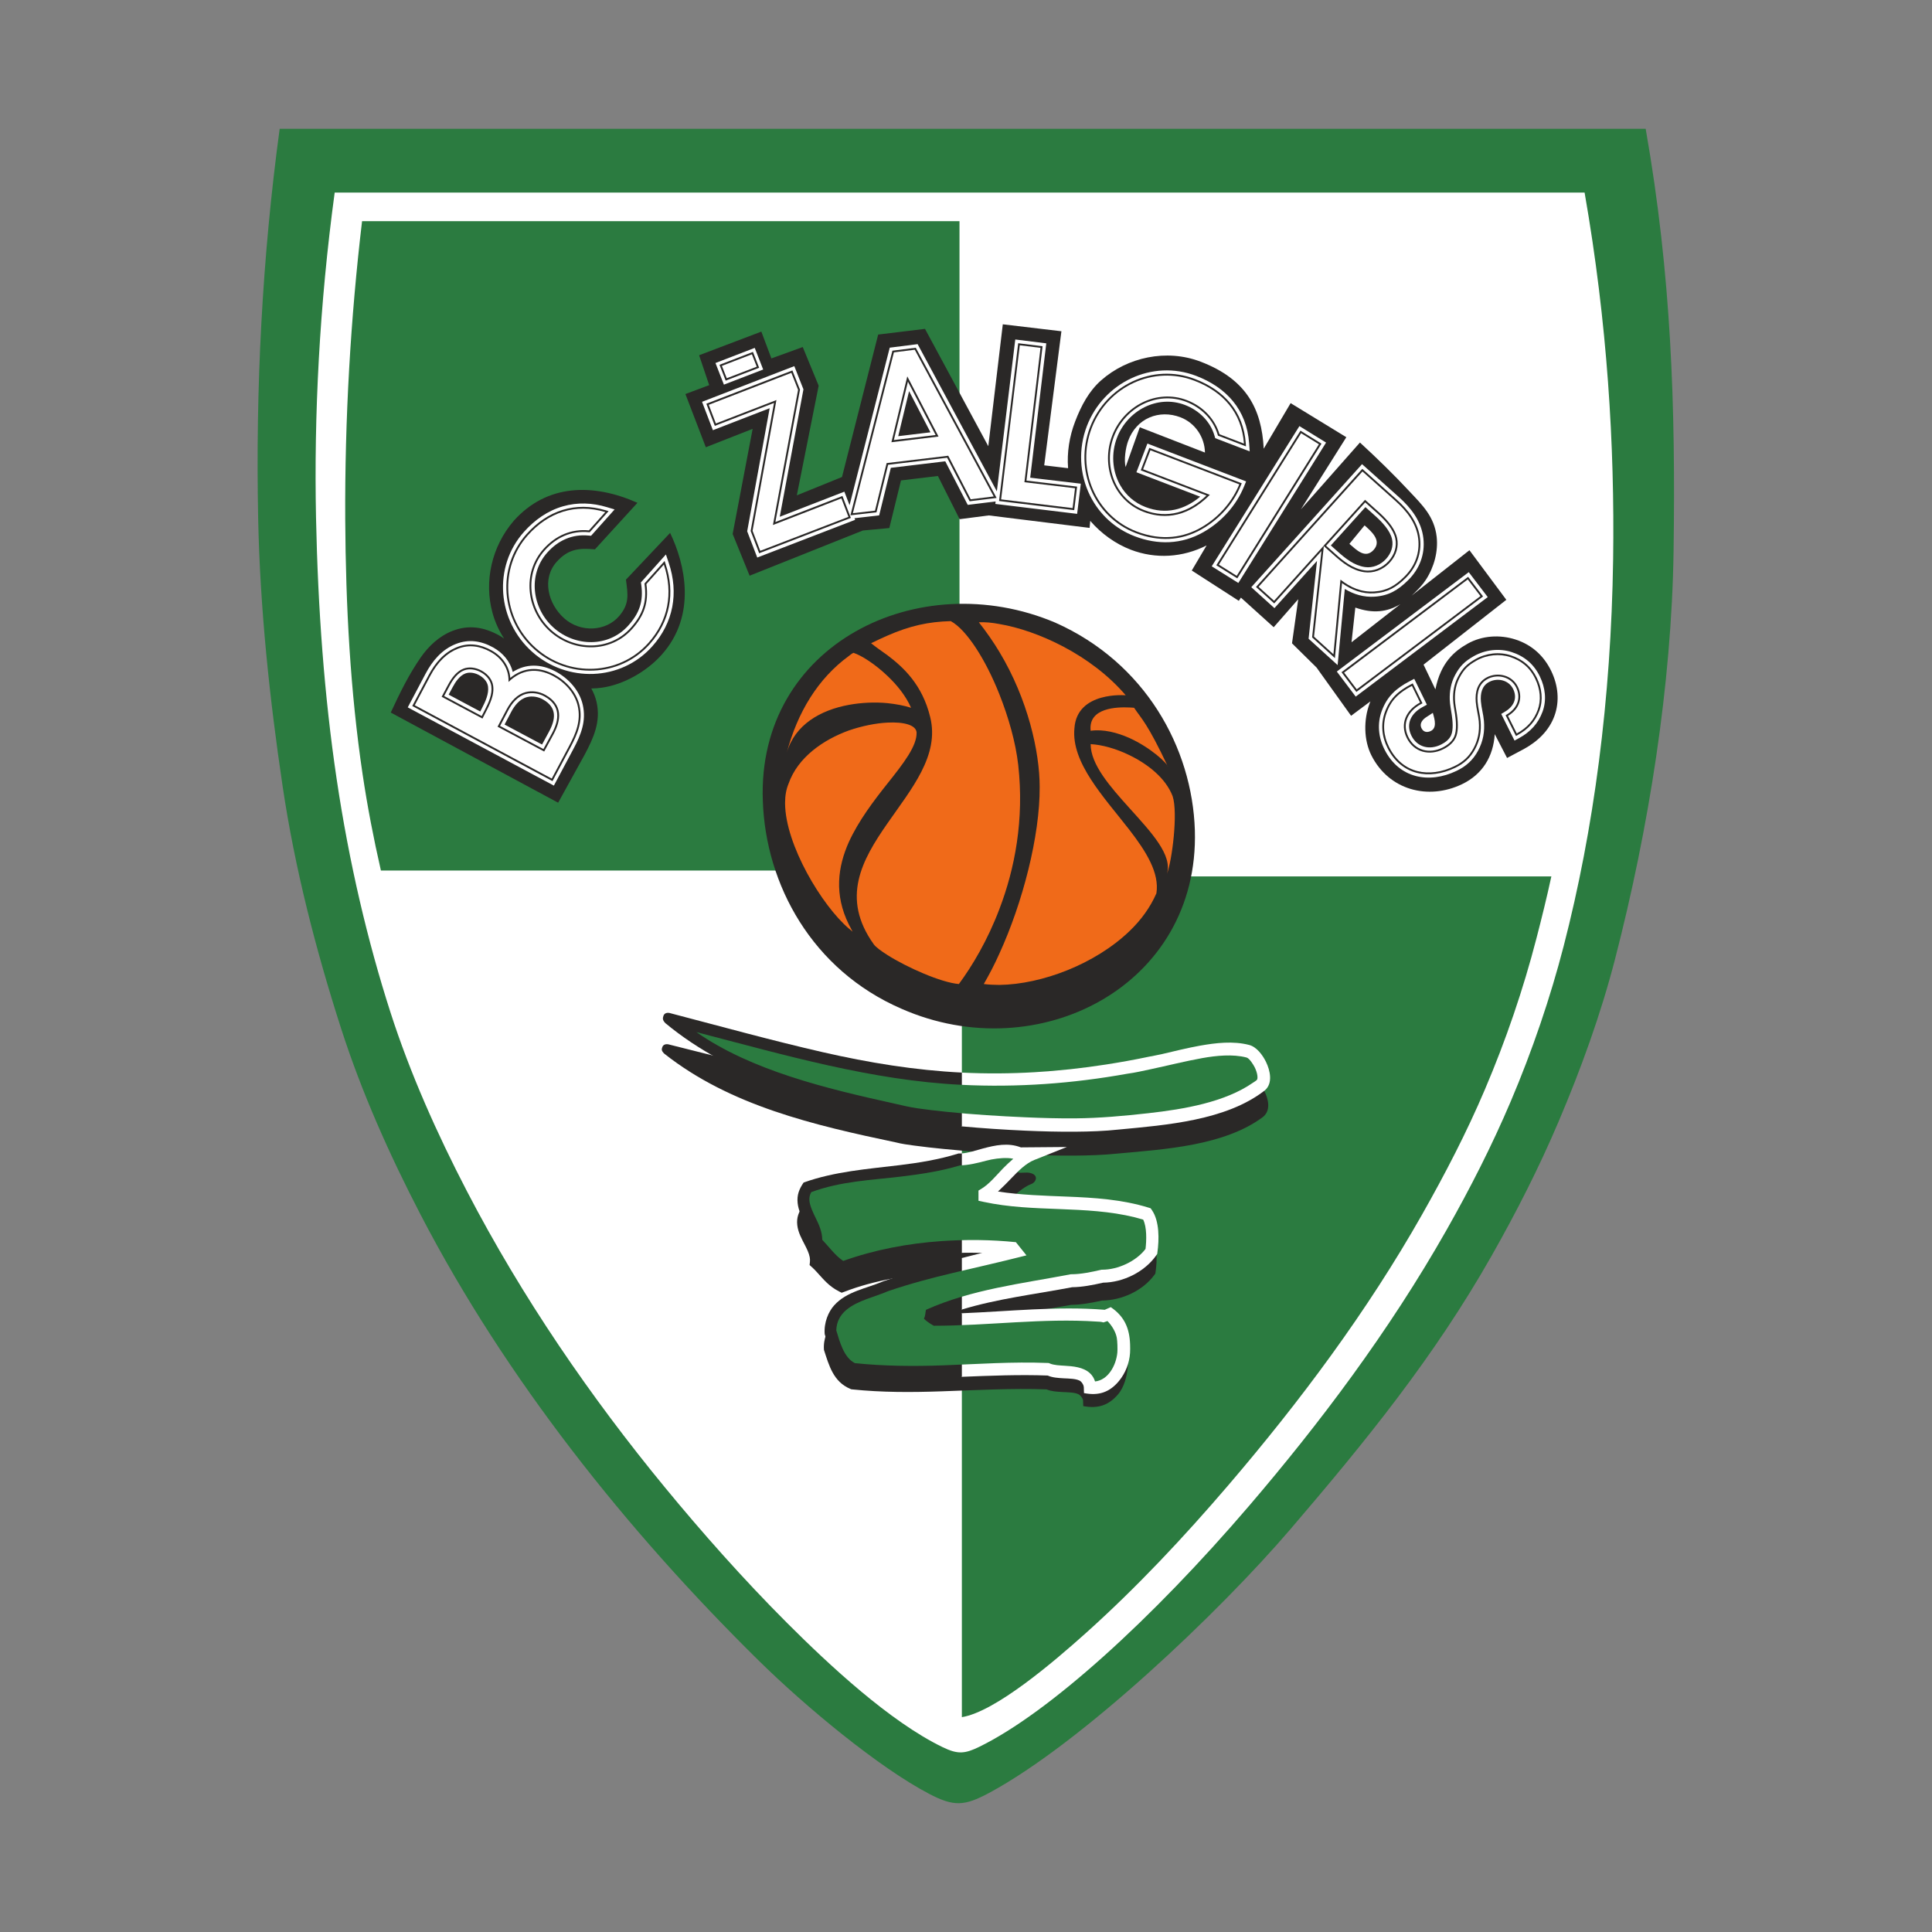 <svg width="150" height="150" viewBox="0 0 150 150" fill="none" xmlns="http://www.w3.org/2000/svg">
<rect x="0" y="0" width="150" height="150" fill="#808080" stroke="none"/>
<path fill-rule="evenodd" clip-rule="evenodd" d="M21.714 10H127.77C129.765 21.36 130.095 31.525 129.936 42.78C129.788 53.184 128 64.374 125.393 74.458C124.281 78.764 122.74 83.012 120.997 87.105C119.483 90.668 117.727 94.114 115.819 97.48C111.358 105.35 106.062 111.865 100.185 118.729C94.674 125.166 83.951 135.356 76.784 139.207C74.87 140.234 74.045 140.27 72.147 139.277C68.233 137.231 62.546 132.517 58.847 128.87C48.629 118.798 39.267 107.029 32.679 94.353C30.257 89.693 28.087 84.839 26.478 79.837C24.512 73.721 22.888 67.406 21.944 61.053C20.922 54.183 20.187 47.212 20.044 40.271C19.837 30.158 20.355 20.007 21.714 10Z" fill="#2B7B40"/>
<path fill-rule="evenodd" clip-rule="evenodd" d="M25.985 14.953H123.028C124.795 25.064 125.368 34.552 125.243 43.413C125.086 54.324 123.735 64.433 121.404 73.449C120.371 77.449 118.971 81.569 117.287 85.527C115.827 88.959 114.151 92.247 112.312 95.492C107.822 103.413 102.371 110.617 96.979 116.913C89.448 125.708 81.449 132.97 76.048 135.614C74.898 136.176 74.359 136.217 73.183 135.648C69.102 133.674 64.387 129.284 61.122 126.019C57.691 122.589 54.449 118.916 51.633 115.493C45.854 108.473 40.538 100.732 36.257 92.494C33.935 88.027 31.836 83.326 30.317 78.602C28.544 73.09 27.104 66.99 26.134 60.46C25.182 54.068 24.682 47.261 24.536 40.188C24.372 32.265 24.799 23.686 25.985 14.953Z" fill="white"/>
<path fill-rule="evenodd" clip-rule="evenodd" d="M28.111 17.171C27.222 24.671 26.762 32.52 26.804 40.341C26.841 47.028 27.198 53.694 28.151 60.104C28.524 62.609 29.005 65.107 29.574 67.589H74.495V17.171H28.111ZM74.679 133.319C77.259 132.906 81.772 129.064 84.329 126.77C88.255 123.246 91.913 119.345 95.343 115.339C100.949 108.792 106.154 101.807 110.408 94.3C112.196 91.145 113.872 87.917 115.291 84.579C116.908 80.782 118.259 76.84 119.292 72.844C119.703 71.255 120.1 69.655 120.447 68.045H74.679V133.319Z" fill="#2B7B40"/>
<path fill-rule="evenodd" clip-rule="evenodd" d="M92.769 64.467C93.127 76.546 80.601 82.981 70.003 78.325C63.035 75.31 59.45 68.673 59.226 62.194C58.755 50.025 71.347 43.861 81.924 48.338C88.914 51.442 92.567 58.056 92.769 64.467Z" fill="#2A2827"/>
<path fill-rule="evenodd" clip-rule="evenodd" d="M65.901 50.933C63.517 52.672 61.92 55.291 61.088 58.429C61.718 56.261 63.697 55.133 65.901 54.726C66.89 54.546 67.925 54.5 68.892 54.591C69.543 54.659 70.173 54.772 70.736 54.953C70.331 54.026 69.634 53.168 68.892 52.469C67.947 51.566 66.89 50.888 66.261 50.685C66.125 50.752 66.013 50.843 65.901 50.933ZM87.692 64.435C88.997 66.127 90.03 67.776 89.783 69.357C89.311 70.44 88.593 71.434 87.692 72.292C85.038 74.843 80.901 76.424 77.594 76.469C77.168 76.469 76.763 76.446 76.38 76.4C76.785 75.701 77.213 74.889 77.594 74.031C79.394 70.102 80.744 64.909 80.72 61.094C80.72 58.362 79.799 54.275 77.594 50.617C77.122 49.827 76.583 49.06 75.998 48.314C76.47 48.291 77.01 48.337 77.594 48.45C80.541 48.947 84.724 50.843 87.4 53.982C87.4 53.982 83.621 53.643 83.419 56.533C83.15 59.219 85.713 61.884 87.692 64.435ZM87.692 62.741C89.378 64.615 91.066 66.399 90.593 67.867C90.998 66.85 91.47 63.103 91.043 61.816C90.504 60.416 89.131 59.332 87.692 58.632C86.635 58.113 85.533 57.82 84.678 57.774C84.678 59.355 86.185 61.07 87.692 62.741ZM87.692 54.929C87.872 54.929 88.007 54.953 88.052 54.953C88.637 55.833 89.064 56.103 90.683 59.535C90.639 59.264 89.334 58.045 87.692 57.3C86.725 56.871 85.669 56.601 84.678 56.736C84.476 54.929 86.749 54.884 87.692 54.929ZM77.596 53.913C78.293 55.675 78.855 57.616 79.056 59.4C79.529 63.645 78.786 67.46 77.594 70.576C76.672 73.014 75.48 75.001 74.447 76.4C73.074 76.288 70.42 75.114 68.892 74.143C68.397 73.827 67.992 73.533 67.834 73.308C65.271 69.718 66.914 66.783 68.892 63.938C70.758 61.251 72.962 58.654 72.22 55.675C71.613 53.168 70.151 51.814 68.892 50.865C68.419 50.527 67.992 50.234 67.632 49.94C68.082 49.714 68.487 49.533 68.892 49.352C70.646 48.585 72.085 48.269 73.817 48.224C75.032 48.879 76.516 51.181 77.596 53.913ZM71.163 56.849C71.208 57.909 70.151 59.264 68.892 60.845C67.834 62.176 66.665 63.713 65.901 65.383C65.046 67.302 64.753 69.447 65.901 71.772C65.99 71.953 66.103 72.134 66.193 72.337C66.103 72.246 66.013 72.179 65.901 72.088C63.831 70.328 60.976 65.609 60.953 62.38L60.953 62.335C60.953 61.771 61.043 61.274 61.223 60.845C61.942 58.791 63.922 57.435 65.901 56.714C66.957 56.352 68.014 56.148 68.892 56.103C70.173 56.035 71.096 56.285 71.163 56.849Z" fill="#F06A19"/>
<path fill-rule="evenodd" clip-rule="evenodd" d="M86.784 89.561C85.665 89.678 84.523 89.713 83.396 89.721C82.096 89.73 80.793 89.698 79.493 89.643C77.417 89.555 75.334 89.409 73.266 89.205C72.494 89.129 71.721 89.044 70.953 88.939C70.507 88.878 70.001 88.812 69.568 88.698C63.205 87.36 56.711 85.858 51.579 81.811C51.324 81.57 51.373 81.451 51.419 81.307C51.484 81.098 51.704 81.013 52.013 81.113C55.814 82.061 59.97 83.151 63.8 83.986C67.378 84.765 70.949 85.292 74.62 85.464C78.382 85.642 82.105 85.412 85.812 84.862C86.868 84.705 87.968 84.519 89.011 84.308C89.392 84.232 89.772 84.175 90.151 84.09C91.122 83.873 92.091 83.642 93.07 83.475C94.305 83.263 95.67 83.112 96.897 83.419C97.484 83.561 97.896 84.18 98.147 84.672C98.469 85.3 98.703 86.204 98.052 86.725L98.044 86.731L98.036 86.737C95.045 88.951 90.449 89.23 86.784 89.561ZM79.175 91.054L79.796 91.038C80.678 91.129 80.501 91.748 80.083 91.922C79.426 92.168 78.83 92.742 78.351 93.22C78.01 93.558 77.774 93.93 77.396 94.261C79.155 94.52 81 94.572 82.766 94.637C84.888 94.717 86.98 94.849 89.021 95.45L89.193 95.5L89.294 95.641C89.883 96.451 89.856 97.817 89.717 98.765L89.701 98.882L89.629 98.98C88.729 100.206 87.122 100.955 85.56 100.975C84.791 101.142 83.943 101.304 83.155 101.311C80.014 101.882 76.653 102.263 73.618 103.297C77.607 103.2 81.69 102.702 85.686 103.009L86.156 102.814C87.227 103.509 87.523 104.245 87.567 105.424C87.575 105.64 87.577 105.859 87.564 106.06C87.513 106.806 87.291 107.697 86.792 108.273C86.062 109.117 85.239 109.383 84.103 109.17L84.089 108.738C84.085 108.595 83.944 108.411 83.828 108.311C83.57 108.089 82.839 108.096 82.507 108.078C82.05 108.052 81.61 108.026 81.259 107.872C78.571 107.776 75.769 107.931 73.084 108.023C70.758 108.103 68.492 108.111 66.174 107.873L66.093 107.864L66.02 107.833C64.694 107.277 64.364 106.007 63.972 104.807C63.901 103.939 64.271 103.144 64.7 102.686C65.687 101.635 67.182 101.441 68.479 100.906L68.498 100.869L68.52 100.89C71.013 100.083 73.602 99.399 76.173 98.8C75.142 98.771 74.11 98.734 73.084 98.801C70.516 98.968 67.848 99.407 65.565 100.29L65.345 100.367L65.139 100.263C64.355 99.86 63.966 99.363 63.402 98.746C63.287 98.621 63.17 98.499 63.042 98.385L62.857 98.218L62.883 97.976C62.896 97.855 62.889 97.733 62.868 97.613C62.809 97.291 62.648 96.97 62.5 96.679C62.242 96.178 61.963 95.681 61.9 95.117C61.832 94.514 62.019 94.081 62.364 93.596C64.785 92.774 67.252 92.6 69.781 92.308C71.272 92.135 72.809 91.894 74.249 91.471L74.323 91.449H74.401C75.003 91.449 75.628 91.23 76.206 91.082C77.205 90.829 78.185 90.691 79.175 91.054Z" fill="#2A2827"/>
<path fill-rule="evenodd" clip-rule="evenodd" d="M86.87 87.697C85.751 87.819 84.609 87.856 83.483 87.865C82.182 87.875 80.879 87.841 79.579 87.783C77.932 87.71 76.281 87.599 74.636 87.448V83.273L74.705 83.277C78.468 83.462 82.192 83.222 85.899 82.644C86.954 82.479 88.054 82.284 89.097 82.063C89.478 81.983 89.858 81.924 90.238 81.834C91.208 81.606 92.177 81.365 93.156 81.188C94.392 80.967 95.757 80.808 96.983 81.13C97.57 81.279 98.039 81.928 98.291 82.445C98.613 83.104 98.847 84.113 98.196 84.66L98.188 84.666L98.18 84.672C95.188 86.996 90.535 87.35 86.87 87.697ZM79.261 89.083L82.828 89.053L80.313 90.055C79.656 90.313 79.061 90.915 78.58 91.417C78.24 91.772 77.86 92.162 77.483 92.51C79.241 92.781 81.086 92.835 82.852 92.905C84.975 92.988 87.123 93.126 89.166 93.758L89.336 93.811L89.438 93.959C90.026 94.808 90 96.243 89.861 97.237L89.845 97.36L89.772 97.463C88.873 98.75 87.209 99.566 85.647 99.586C84.878 99.762 84.029 99.932 83.241 99.939C80.418 100.478 77.418 100.831 74.636 101.685V97.683C75.177 97.542 75.718 97.406 76.259 97.273C75.718 97.258 75.177 97.257 74.636 97.268V89.553C75.192 89.52 75.761 89.315 76.293 89.174C77.29 88.907 78.271 88.702 79.261 89.083ZM74.636 101.963C78.327 101.817 82.087 101.395 85.772 101.692L86.242 101.487C87.313 102.217 87.695 103.14 87.74 104.377C87.748 104.604 87.75 104.833 87.736 105.045C87.686 105.828 87.379 106.611 86.879 107.217C86.148 108.103 85.296 108.382 84.16 108.159L84.147 107.705C84.143 107.555 84.03 107.362 83.913 107.257C83.656 107.024 82.925 107.031 82.593 107.012C82.136 106.985 81.697 106.957 81.345 106.796C79.144 106.713 76.864 106.808 74.636 106.897V101.963Z" fill="white"/>
<path fill-rule="evenodd" clip-rule="evenodd" d="M74.679 83.275V87.452C74.236 87.413 73.794 87.37 73.354 87.323C72.581 87.243 71.807 87.155 71.038 87.044C70.593 86.981 70.088 86.912 69.654 86.792C63.291 85.386 56.797 83.69 51.665 79.442C51.411 79.189 51.46 79.034 51.505 78.883C51.571 78.663 51.79 78.574 52.099 78.679C55.9 79.674 60.057 80.818 63.886 81.693C67.456 82.509 71.018 83.093 74.679 83.275ZM74.679 89.551V97.267C74.175 97.278 73.672 97.3 73.17 97.334C70.602 97.511 68.011 97.976 65.594 98.869L65.374 98.949L65.168 98.839C64.383 98.417 63.995 97.865 63.43 97.217C63.316 97.085 63.198 96.957 63.073 96.838L62.886 96.663L62.912 96.408C62.925 96.281 62.918 96.154 62.896 96.028C62.838 95.691 62.678 95.353 62.528 95.048C62.271 94.522 61.992 94 61.929 93.408C61.861 92.775 62.047 92.321 62.393 91.811C64.814 90.949 67.339 90.765 69.867 90.459C71.358 90.278 72.895 90.025 74.335 89.581L74.41 89.558H74.488C74.552 89.558 74.615 89.555 74.679 89.551ZM74.679 97.671V101.672C74.351 101.773 74.026 101.879 73.704 101.994C74.028 101.986 74.354 101.975 74.679 101.962V106.895C74.173 106.916 73.67 106.937 73.172 106.954C70.845 107.038 68.549 107.047 66.231 106.797L66.151 106.788L66.078 106.756C64.751 106.172 64.421 104.838 64.029 103.579C63.958 102.668 64.329 101.834 64.759 101.353C65.745 100.25 67.269 100.046 68.566 99.483L68.586 99.475L68.606 99.468C70.59 98.794 72.633 98.202 74.679 97.671Z" fill="#2A2827"/>
<path fill-rule="evenodd" clip-rule="evenodd" d="M97.593 83.83C97.641 83.769 97.632 83.6 97.625 83.531C97.6 83.308 97.515 83.071 97.417 82.87C97.325 82.68 97.004 82.161 96.781 82.105C95.715 81.825 94.411 81.959 93.341 82.151C91.989 82.394 90.656 82.735 89.311 83.02C88.727 83.144 88.14 83.282 87.547 83.36C83.277 84.128 78.991 84.44 74.654 84.226C67.682 83.882 61.026 81.94 54.064 80.132C58.337 83.111 64.126 84.508 69.382 85.669C69.99 85.805 70.597 85.958 71.215 86.047C71.97 86.155 72.73 86.242 73.488 86.321C75.536 86.534 77.57 86.656 79.626 86.747C80.907 86.804 82.192 86.838 83.475 86.829C85.374 86.813 87.261 86.64 89.147 86.43C91.975 86.115 95.112 85.566 97.278 84.063C97.36 84.006 97.536 83.907 97.593 83.83ZM74.539 90.479C73.061 90.927 71.522 91.159 69.991 91.344C67.719 91.62 65.3 91.699 62.985 92.557C62.87 92.768 62.818 92.987 62.844 93.24C62.89 93.669 63.154 94.207 63.343 94.591C63.607 95.127 63.835 95.661 63.84 96.255C64.35 96.79 64.851 97.491 65.467 97.898C67.912 97.025 70.516 96.535 73.1 96.358C75.03 96.226 76.947 96.247 78.873 96.442L79.694 97.466C75.33 98.579 72.465 99.052 68.959 100.242C68.416 100.476 67.845 100.651 67.292 100.858C66.122 101.296 64.966 101.911 64.929 103.294C65.194 104.16 65.513 105.401 66.371 105.833C68.609 106.069 70.973 106.086 73.221 106.005C75.96 105.906 78.584 105.712 81.331 105.821L81.427 105.825L81.514 105.863C81.828 105.996 82.316 106.014 82.655 106.035C83.312 106.074 84.096 106.139 84.609 106.603C84.813 106.788 84.944 107.01 85.02 107.256C86.034 107.149 86.655 106.013 86.75 105.017C86.775 104.762 86.755 104.116 86.707 103.862C86.62 103.395 86.324 102.915 85.985 102.567L85.672 102.673C85.478 102.614 85.344 102.618 85.177 102.608C80.952 102.325 76.722 102.931 72.501 102.931C72.246 102.791 71.982 102.621 71.733 102.385C71.862 102.125 71.838 101.913 71.892 101.694C75.444 100.1 79.32 99.665 83.093 98.941L83.141 98.932H83.191C83.926 98.932 84.755 98.757 85.47 98.592L85.528 98.579H85.586C86.787 98.579 88.203 97.936 88.938 96.968C89.016 96.315 89.05 95.284 88.756 94.691C88.57 94.637 88.297 94.558 88.109 94.511C84.268 93.565 80.25 94.151 76.377 93.315L75.969 93.228V92.435L76.217 92.284C76.82 91.915 77.369 91.241 77.86 90.729C78.108 90.471 78.395 90.209 78.671 89.967C78.536 89.936 78.397 89.919 78.255 89.913C77.712 89.89 77.083 89.978 76.56 90.118C75.9 90.293 75.227 90.464 74.539 90.479Z" fill="#2B7B40"/>
<path fill-rule="evenodd" clip-rule="evenodd" d="M104.529 33.945L101.004 39.543L105.586 34.357C106.934 35.6 108.179 36.805 109.495 38.218C110.401 39.189 111.364 40.097 111.543 41.681C111.667 42.806 111.351 44.01 110.715 44.998C110.466 45.385 110.149 45.712 109.835 46.021C109.756 46.099 109.676 46.174 109.597 46.245L114.088 42.719L116.951 46.569L110.524 51.602L111.444 53.523C111.86 51.433 112.929 50.551 113.943 49.977C115.066 49.342 116.451 49.255 117.68 49.657C118.935 50.067 119.87 50.916 120.443 52.109C120.969 53.203 121.107 54.439 120.683 55.592C120.261 56.739 119.377 57.571 118.312 58.156L117.009 58.849L116.052 57C115.943 58.734 115.099 60.123 113.507 60.886C110.885 62.142 107.844 61.35 106.481 58.659C105.873 57.459 105.864 55.88 106.338 54.611C106.358 54.558 106.378 54.507 106.399 54.455L104.898 55.573L102.218 51.829L102.218 51.828L100.311 49.947L100.794 46.523L98.89 48.697L96.345 46.399L96.181 46.648L92.529 44.295L93.68 42.347C91.827 43.286 89.731 43.423 87.791 42.679C86.607 42.225 85.498 41.429 84.647 40.441L84.596 40.986L76.766 40.017L74.505 40.31L72.818 36.956L69.953 37.3L69.046 40.997L66.993 41.188L58.2 44.697L56.883 41.458L58.435 33.297L54.8 34.724L53.215 30.593L55.062 29.903L54.279 27.581L59.111 25.746L59.891 27.828L62.324 26.943L63.561 29.946L61.866 38.458L65.373 37.034L68.181 25.975L71.817 25.533L76.731 34.643L77.857 25.179L82.408 25.719L81.073 36.129L82.926 36.35C82.829 35.133 83.027 33.887 83.472 32.729C83.948 31.486 84.545 30.364 85.499 29.523C87.525 27.739 90.557 27.062 93.221 28.082C96.748 29.433 97.957 31.725 98.115 34.837L100.204 31.3L104.529 33.945ZM91.654 32.4C90.007 31.768 88.22 32.46 87.582 34.254C87.391 34.79 87.255 35.699 87.392 36.263L88.492 33.173L93.552 35.136C93.533 33.942 92.784 32.833 91.654 32.4ZM39.889 40.435C42.465 37.55 46.072 37.512 49.491 39.038L46.191 42.652C44.972 42.538 44.115 42.618 43.22 43.62C42.049 44.93 42.543 46.879 43.803 48.005C45.072 49.139 47.061 49.035 48.089 47.81C48.868 46.883 48.759 46.19 48.598 45.005L52.027 41.375C53.176 43.758 54.13 47.749 51.371 50.835C50.191 52.155 48.394 53.155 46.749 53.389C46.468 53.43 46.187 53.45 45.907 53.453C46.092 53.783 46.232 54.133 46.316 54.499C46.662 56.022 46.088 57.287 45.381 58.614L43.334 62.322L30.338 55.322C31.083 53.715 31.747 52.375 32.652 51.062C33.273 50.163 34.104 49.385 35.122 48.985C36.396 48.486 37.571 48.682 38.753 49.333C38.885 49.406 39.013 49.488 39.137 49.578C38.733 48.952 38.428 48.278 38.237 47.579C37.575 45.159 38.158 42.444 39.889 40.435ZM111.245 55.345L110.74 55.675C110.517 55.821 110.15 56.135 110.378 56.564C110.567 56.918 110.925 56.862 111.157 56.714C111.642 56.403 111.277 55.541 111.245 55.345ZM108.727 46.904C107.693 47.53 106.583 47.651 105.227 47.172L104.932 49.866L108.727 46.904ZM105.946 40.791L104.767 42.224C105.313 42.69 105.998 43.418 106.651 42.692C107.312 41.956 106.446 41.24 105.946 40.791Z" fill="#2A2827"/>
<path fill-rule="evenodd" clip-rule="evenodd" d="M102.956 34.362L96.145 45.261L94.079 43.968L100.886 33.082L102.956 34.362ZM58.597 27.01L59.253 28.69L56.204 29.864L55.549 28.184L58.597 27.01ZM59.756 31.695L55.349 33.4L54.507 31.197L61.669 28.427L62.379 30.228L60.54 40.122L65.557 38.173L65.959 39.225L69.079 26.993L71.244 26.719L77.395 38.148L78.825 26.358L81.233 26.657L79.984 37.087L83.914 37.554L83.628 39.896L77.277 39.124L77.3 38.933L75.135 39.198L73.39 35.816L69.164 36.322L68.257 40.016L66.345 40.233L66.394 40.36L58.793 43.288L58.011 41.249L59.756 31.695ZM72.24 33.564L70.581 30.365L69.737 33.865L72.24 33.564ZM93.182 38.563L88.231 36.665L89.084 34.438L96.748 37.376L96.592 37.757C95.978 39.261 94.835 40.517 93.425 41.318C91.741 42.276 89.89 42.322 88.098 41.635C86.581 41.054 85.36 39.94 84.635 38.487C83.797 36.803 83.713 34.834 84.385 33.079C85.681 29.699 89.453 27.873 92.871 29.184C95.237 30.09 96.795 31.829 96.982 34.413L97.026 35.044L94.349 34.019L94.293 33.826C93.967 32.707 93.08 31.855 92.005 31.443C89.85 30.617 87.527 31.883 86.725 33.976C86.268 35.166 86.335 36.533 86.96 37.651C87.402 38.444 88.088 39.04 88.937 39.366C90.515 39.971 91.956 39.59 93.182 38.563ZM40.687 41.288C41.506 40.371 42.517 39.654 43.707 39.311C44.834 38.986 45.991 39.036 47.109 39.371L47.717 39.553L45.89 41.597L45.688 41.579C44.418 41.459 43.331 41.959 42.491 42.901C40.955 44.62 41.312 47.244 42.983 48.736C44.656 50.23 47.251 50.283 48.786 48.563C49.647 47.6 49.965 46.694 49.788 45.403L49.762 45.219L51.702 43.048L51.923 43.707C52.704 46.037 52.287 48.34 50.641 50.183C48.202 52.913 44.014 53.017 41.314 50.605C38.611 48.19 38.244 44.021 40.687 41.288ZM39.808 52.173C40.835 51.517 41.982 51.532 43.11 52.12C44.117 52.647 44.989 53.588 45.245 54.717C45.535 55.989 45.105 57.049 44.516 58.154L43.002 60.995L31.659 54.92L33.045 52.3C33.575 51.299 34.316 50.42 35.394 49.998C36.394 49.605 37.355 49.753 38.28 50.263C39.038 50.68 39.608 51.348 39.808 52.173ZM34.833 53.932L37.288 55.241L37.422 54.981C37.678 54.485 37.966 53.877 37.891 53.304C37.839 52.908 37.529 52.598 37.191 52.414C36.877 52.244 36.481 52.16 36.137 52.286C35.692 52.449 35.359 52.944 35.147 53.345L34.833 53.932ZM42.086 57.805L42.614 56.83C43.153 55.837 43.259 54.931 42.165 54.31C41.789 54.097 41.331 54.016 40.91 54.125C40.344 54.272 39.943 54.787 39.684 55.283L39.174 56.254L42.086 57.805ZM109.801 52.703L110.783 54.714L110.444 54.898C109.584 55.362 109.123 56.173 109.578 57.109C110.025 58.029 111.003 58.252 111.887 57.806C112.206 57.646 112.516 57.419 112.665 57.084C112.851 56.668 112.78 55.934 112.713 55.491C112.657 55.104 112.575 54.726 112.559 54.333C112.536 53.673 112.653 53.02 112.963 52.432C113.342 51.714 113.722 51.343 114.426 50.944C115.31 50.444 116.406 50.314 117.375 50.631C118.377 50.959 119.103 51.58 119.56 52.532C119.971 53.387 120.096 54.352 119.764 55.254C119.424 56.178 118.813 56.826 117.955 57.298L117.588 57.499L116.555 55.43L116.874 55.237C117.521 54.846 117.827 54.218 117.485 53.502C117.155 52.813 116.292 52.599 115.633 52.939C115.041 53.243 114.929 53.847 114.977 54.46C115.017 54.968 115.169 55.46 115.212 55.971C115.282 56.802 115.153 57.547 114.756 58.285C114.365 59.012 113.826 59.496 113.084 59.851C110.938 60.88 108.622 60.421 107.499 58.202C107.015 57.246 106.91 56.184 107.288 55.173C107.706 54.058 108.399 53.438 109.433 52.897L109.801 52.703ZM102.252 43.549L98.948 47.215L97.15 45.59L105.749 36.037L108.604 38.588C109.564 39.445 110.363 40.48 110.511 41.796C110.651 43.047 110.206 44.184 109.313 45.061C108.544 45.818 107.826 46.249 106.728 46.325C105.888 46.382 105.112 46.148 104.41 45.726L103.853 51.637L101.599 49.59L102.252 43.549ZM106.012 39.372L103.325 42.349L103.827 42.795C104.44 43.348 105.128 43.902 105.971 44.026C106.594 44.118 107.208 43.847 107.623 43.385C108.001 42.964 108.198 42.426 108.078 41.862C107.937 41.199 107.314 40.544 106.826 40.102L106.012 39.372ZM115.508 46.358L105.258 54.085L103.79 52.139L114.033 44.422L115.508 46.358Z" fill="white"/>
<path fill-rule="evenodd" clip-rule="evenodd" d="M102.6 34.445L96.064 44.904L94.436 43.886L100.97 33.437L102.6 34.445ZM58.459 27.322L58.94 28.552L56.342 29.553L55.862 28.323L58.459 27.322ZM60.094 31.286L55.498 33.064L54.841 31.346L61.522 28.761L62.111 30.254L60.199 40.532L65.408 38.509L66.059 40.212L58.941 42.953L58.28 41.224L60.094 31.286ZM73.537 35.538L68.954 36.086L68.049 39.778L66.027 40.008L69.287 27.227L71.1 26.998L77.378 38.661L75.283 38.918L73.537 35.538ZM72.643 33.776L70.491 29.63L69.398 34.166L72.643 33.776ZM79.695 37.313L83.626 37.781L83.402 39.608L77.566 38.898L79.052 26.648L80.945 26.883L79.695 37.313ZM93.671 38.472L88.566 36.515L89.233 34.773L96.409 37.523L96.352 37.659C95.759 39.109 94.657 40.32 93.297 41.093C91.673 42.016 89.922 42.057 88.191 41.393C84.907 40.135 83.38 36.427 84.628 33.172C85.874 29.919 89.493 28.166 92.778 29.425C95.05 30.296 96.543 31.948 96.723 34.432L96.738 34.657L94.562 33.822L94.542 33.755C94.194 32.556 93.249 31.642 92.098 31.2C89.807 30.322 87.336 31.658 86.483 33.883C85.631 36.107 86.551 38.729 88.844 39.608C90.66 40.304 92.315 39.767 93.671 38.472ZM40.88 41.461C42.509 39.637 44.662 38.908 47.035 39.62L47.252 39.685L45.785 41.327L45.713 41.321C44.359 41.193 43.192 41.725 42.297 42.728C40.663 44.557 41.033 47.341 42.81 48.93C44.591 50.52 47.347 50.563 48.979 48.736C49.889 47.718 50.233 46.742 50.044 45.368L50.036 45.302L51.599 43.554L51.676 43.789C52.431 46.037 52.033 48.236 50.448 50.01C48.103 52.633 44.084 52.732 41.486 50.411C38.888 48.09 38.536 44.085 40.88 41.461ZM39.619 52.631C40.626 51.807 41.789 51.724 42.99 52.35C43.929 52.841 44.754 53.721 44.993 54.774C45.268 55.98 44.845 56.986 44.288 58.032L42.896 60.645L32.008 54.813L33.275 52.42C33.774 51.477 34.471 50.638 35.488 50.238C36.417 49.875 37.297 50.017 38.155 50.489C38.979 50.943 39.548 51.706 39.619 52.631ZM34.483 54.039L37.398 55.594L37.653 55.099C37.937 54.548 38.232 53.907 38.148 53.271C38.085 52.788 37.727 52.41 37.315 52.187C36.933 51.98 36.463 51.89 36.047 52.042C35.534 52.231 35.165 52.76 34.918 53.223L34.483 54.039ZM42.191 58.155L42.842 56.954C43.449 55.834 43.521 54.782 42.293 54.085C41.858 53.838 41.332 53.748 40.846 53.874C40.201 54.042 39.751 54.597 39.454 55.162L38.825 56.362L42.191 58.155ZM109.685 53.057L110.441 54.604L110.319 54.669C109.336 55.201 108.827 56.16 109.345 57.221C109.857 58.275 110.988 58.55 112.003 58.038C112.379 57.849 112.727 57.582 112.902 57.189C113.113 56.715 113.044 55.95 112.971 55.453C112.914 55.076 112.833 54.705 112.818 54.324C112.796 53.708 112.903 53.101 113.193 52.553C113.55 51.876 113.889 51.546 114.554 51.17C115.375 50.705 116.396 50.582 117.295 50.877C118.227 51.182 118.899 51.753 119.327 52.644C119.706 53.435 119.828 54.329 119.521 55.164C119.203 56.027 118.636 56.628 117.831 57.07L117.699 57.143L116.894 55.529L117.008 55.459C117.775 54.995 118.117 54.223 117.72 53.39C117.326 52.566 116.301 52.302 115.514 52.709C114.824 53.064 114.663 53.759 114.719 54.48C114.759 54.989 114.911 55.486 114.954 55.992C115.02 56.778 114.9 57.469 114.527 58.162C114.164 58.839 113.667 59.285 112.972 59.617C110.95 60.587 108.792 60.184 107.731 58.086C107.278 57.193 107.179 56.206 107.531 55.263C107.923 54.215 108.569 53.641 109.553 53.126L109.685 53.057ZM102.596 42.78L98.93 46.849L97.515 45.572L105.769 36.402L108.431 38.781C109.339 39.593 110.113 40.575 110.254 41.825C110.385 42.996 109.969 44.053 109.132 44.877C108.409 45.588 107.748 45.995 106.71 46.066C105.775 46.131 104.932 45.806 104.193 45.271L103.643 51.096L101.871 49.486L102.596 42.78ZM105.993 39.007L102.958 42.369L103.653 42.987C104.31 43.581 105.031 44.15 105.934 44.283C106.645 44.387 107.342 44.087 107.817 43.559C108.25 43.075 108.469 42.454 108.333 41.809C108.176 41.081 107.532 40.392 106.999 39.909L105.993 39.007ZM115.145 46.308L105.309 53.723L104.153 52.19L113.984 44.785L115.145 46.308Z" fill="#2A2827"/>
<path fill-rule="evenodd" clip-rule="evenodd" d="M102.4 34.491L101.016 33.635L94.634 43.84L96.017 44.705L102.4 34.491Z" fill="white"/>
<path fill-rule="evenodd" clip-rule="evenodd" d="M114.942 46.28L113.956 44.986L104.356 52.219L105.337 53.52L114.942 46.28Z" fill="white"/>
<path fill-rule="evenodd" clip-rule="evenodd" d="M110.111 41.841C110.224 42.853 109.924 43.896 109.031 44.774C108.351 45.443 107.722 45.852 106.701 45.923C105.714 45.99 104.835 45.606 104.074 45L103.527 50.797L102.021 49.429L102.787 42.353L98.919 46.645L97.718 45.561L105.781 36.606L108.335 38.889C109.204 39.665 109.974 40.62 110.111 41.841ZM105.912 44.425C106.614 44.528 107.374 44.267 107.923 43.655C108.439 43.081 108.605 42.402 108.472 41.778C108.343 41.174 107.89 40.522 107.096 39.801L105.982 38.804L102.754 42.379L103.558 43.094C104.237 43.709 104.978 44.288 105.912 44.425Z" fill="white"/>
<path fill-rule="evenodd" clip-rule="evenodd" d="M109.622 53.253L110.252 54.543C109.176 55.124 108.673 56.173 109.215 57.285C109.766 58.415 110.985 58.713 112.068 58.166C112.56 57.919 112.871 57.611 113.033 57.248C113.196 56.886 113.24 56.294 113.113 55.432C113.059 55.071 112.976 54.694 112.963 54.318C112.941 53.733 113.041 53.15 113.32 52.62C113.663 51.972 113.976 51.663 114.625 51.295C115.447 50.83 116.426 50.745 117.25 51.014C118.095 51.291 118.765 51.806 119.197 52.707C119.587 53.52 119.661 54.366 119.387 55.115C119.11 55.864 118.62 56.473 117.762 56.944L117.082 55.582C118.038 55.005 118.221 54.107 117.85 53.329C117.399 52.387 116.261 52.161 115.447 52.581C114.698 52.968 114.515 53.719 114.576 54.491C114.615 54.995 114.773 55.563 114.811 56.005C114.88 56.843 114.726 57.489 114.401 58.094C114.075 58.699 113.626 59.145 112.91 59.488C110.971 60.417 108.891 60.059 107.859 58.02C107.403 57.119 107.342 56.182 107.666 55.314C107.932 54.601 108.345 53.921 109.622 53.253Z" fill="white"/>
<path fill-rule="evenodd" clip-rule="evenodd" d="M42.923 52.478C43.825 52.949 44.624 53.794 44.853 54.807C45.118 55.974 44.701 56.951 44.16 57.964L42.837 60.45L32.203 54.754L33.402 52.488C34 51.358 34.724 50.694 35.541 50.373C36.426 50.025 37.26 50.16 38.086 50.615C38.945 51.089 39.529 51.922 39.48 52.947C40.486 51.981 41.669 51.823 42.923 52.478ZM34.79 53.156L34.288 54.098L37.459 55.789L37.781 55.166C38.254 54.248 38.353 53.732 38.291 53.252C38.232 52.793 37.916 52.349 37.383 52.059C36.905 51.801 36.4 51.759 35.997 51.908C35.478 52.098 35.087 52.599 34.79 53.156ZM42.25 58.349L42.969 57.023C43.582 55.894 43.707 54.722 42.364 53.959C41.837 53.66 41.27 53.615 40.809 53.734C40.178 53.898 39.685 54.411 39.325 55.096L38.63 56.422L42.25 58.349Z" fill="white"/>
<path fill-rule="evenodd" clip-rule="evenodd" d="M40.987 41.557C42.574 39.782 44.667 39.06 46.994 39.758L45.725 41.177C44.373 41.05 43.149 41.557 42.189 42.632C40.513 44.508 40.864 47.384 42.714 49.036C44.565 50.69 47.41 50.709 49.086 48.832C49.972 47.841 50.389 46.836 50.187 45.349L51.541 43.835C52.291 46.074 51.864 48.209 50.34 49.914C48.087 52.437 44.165 52.611 41.583 50.304C39 47.996 38.733 44.079 40.987 41.557Z" fill="white"/>
<path fill-rule="evenodd" clip-rule="evenodd" d="M89.317 34.958L96.219 37.604C95.741 38.775 94.786 40.082 93.227 40.968C91.921 41.709 90.243 42.026 88.243 41.259C85.084 40.048 83.522 36.457 84.762 33.223C86.002 29.99 89.568 28.35 92.727 29.56C94.951 30.413 96.404 32.019 96.58 34.441L94.68 33.714C94.362 32.62 93.494 31.581 92.15 31.066C89.799 30.165 87.237 31.515 86.348 33.831C85.46 36.148 86.443 38.841 88.793 39.742C90.019 40.213 91.966 40.416 93.931 38.418L88.751 36.433L89.317 34.958Z" fill="white"/>
<path fill-rule="evenodd" clip-rule="evenodd" d="M83.277 39.448L77.726 38.772L79.177 26.808L80.785 27.008L79.535 37.44L83.465 37.907L83.277 39.448Z" fill="white"/>
<path fill-rule="evenodd" clip-rule="evenodd" d="M71.021 27.153L77.152 38.544L75.364 38.763L73.621 35.383L68.839 35.954L67.933 39.647L66.218 39.842L69.403 27.358L71.021 27.153ZM72.867 33.894L70.442 29.221L69.209 34.334L72.867 33.894Z" fill="white"/>
<path fill-rule="evenodd" clip-rule="evenodd" d="M65.874 40.129L59.024 42.766L58.429 41.21L60.282 31.059L55.581 32.878L55.028 31.429L61.441 28.947L61.962 30.268L60.01 40.761L65.325 38.695L65.874 40.129ZM58.377 27.509L58.753 28.47L56.425 29.366L56.048 28.405L58.377 27.509Z" fill="white"/>
</svg>

